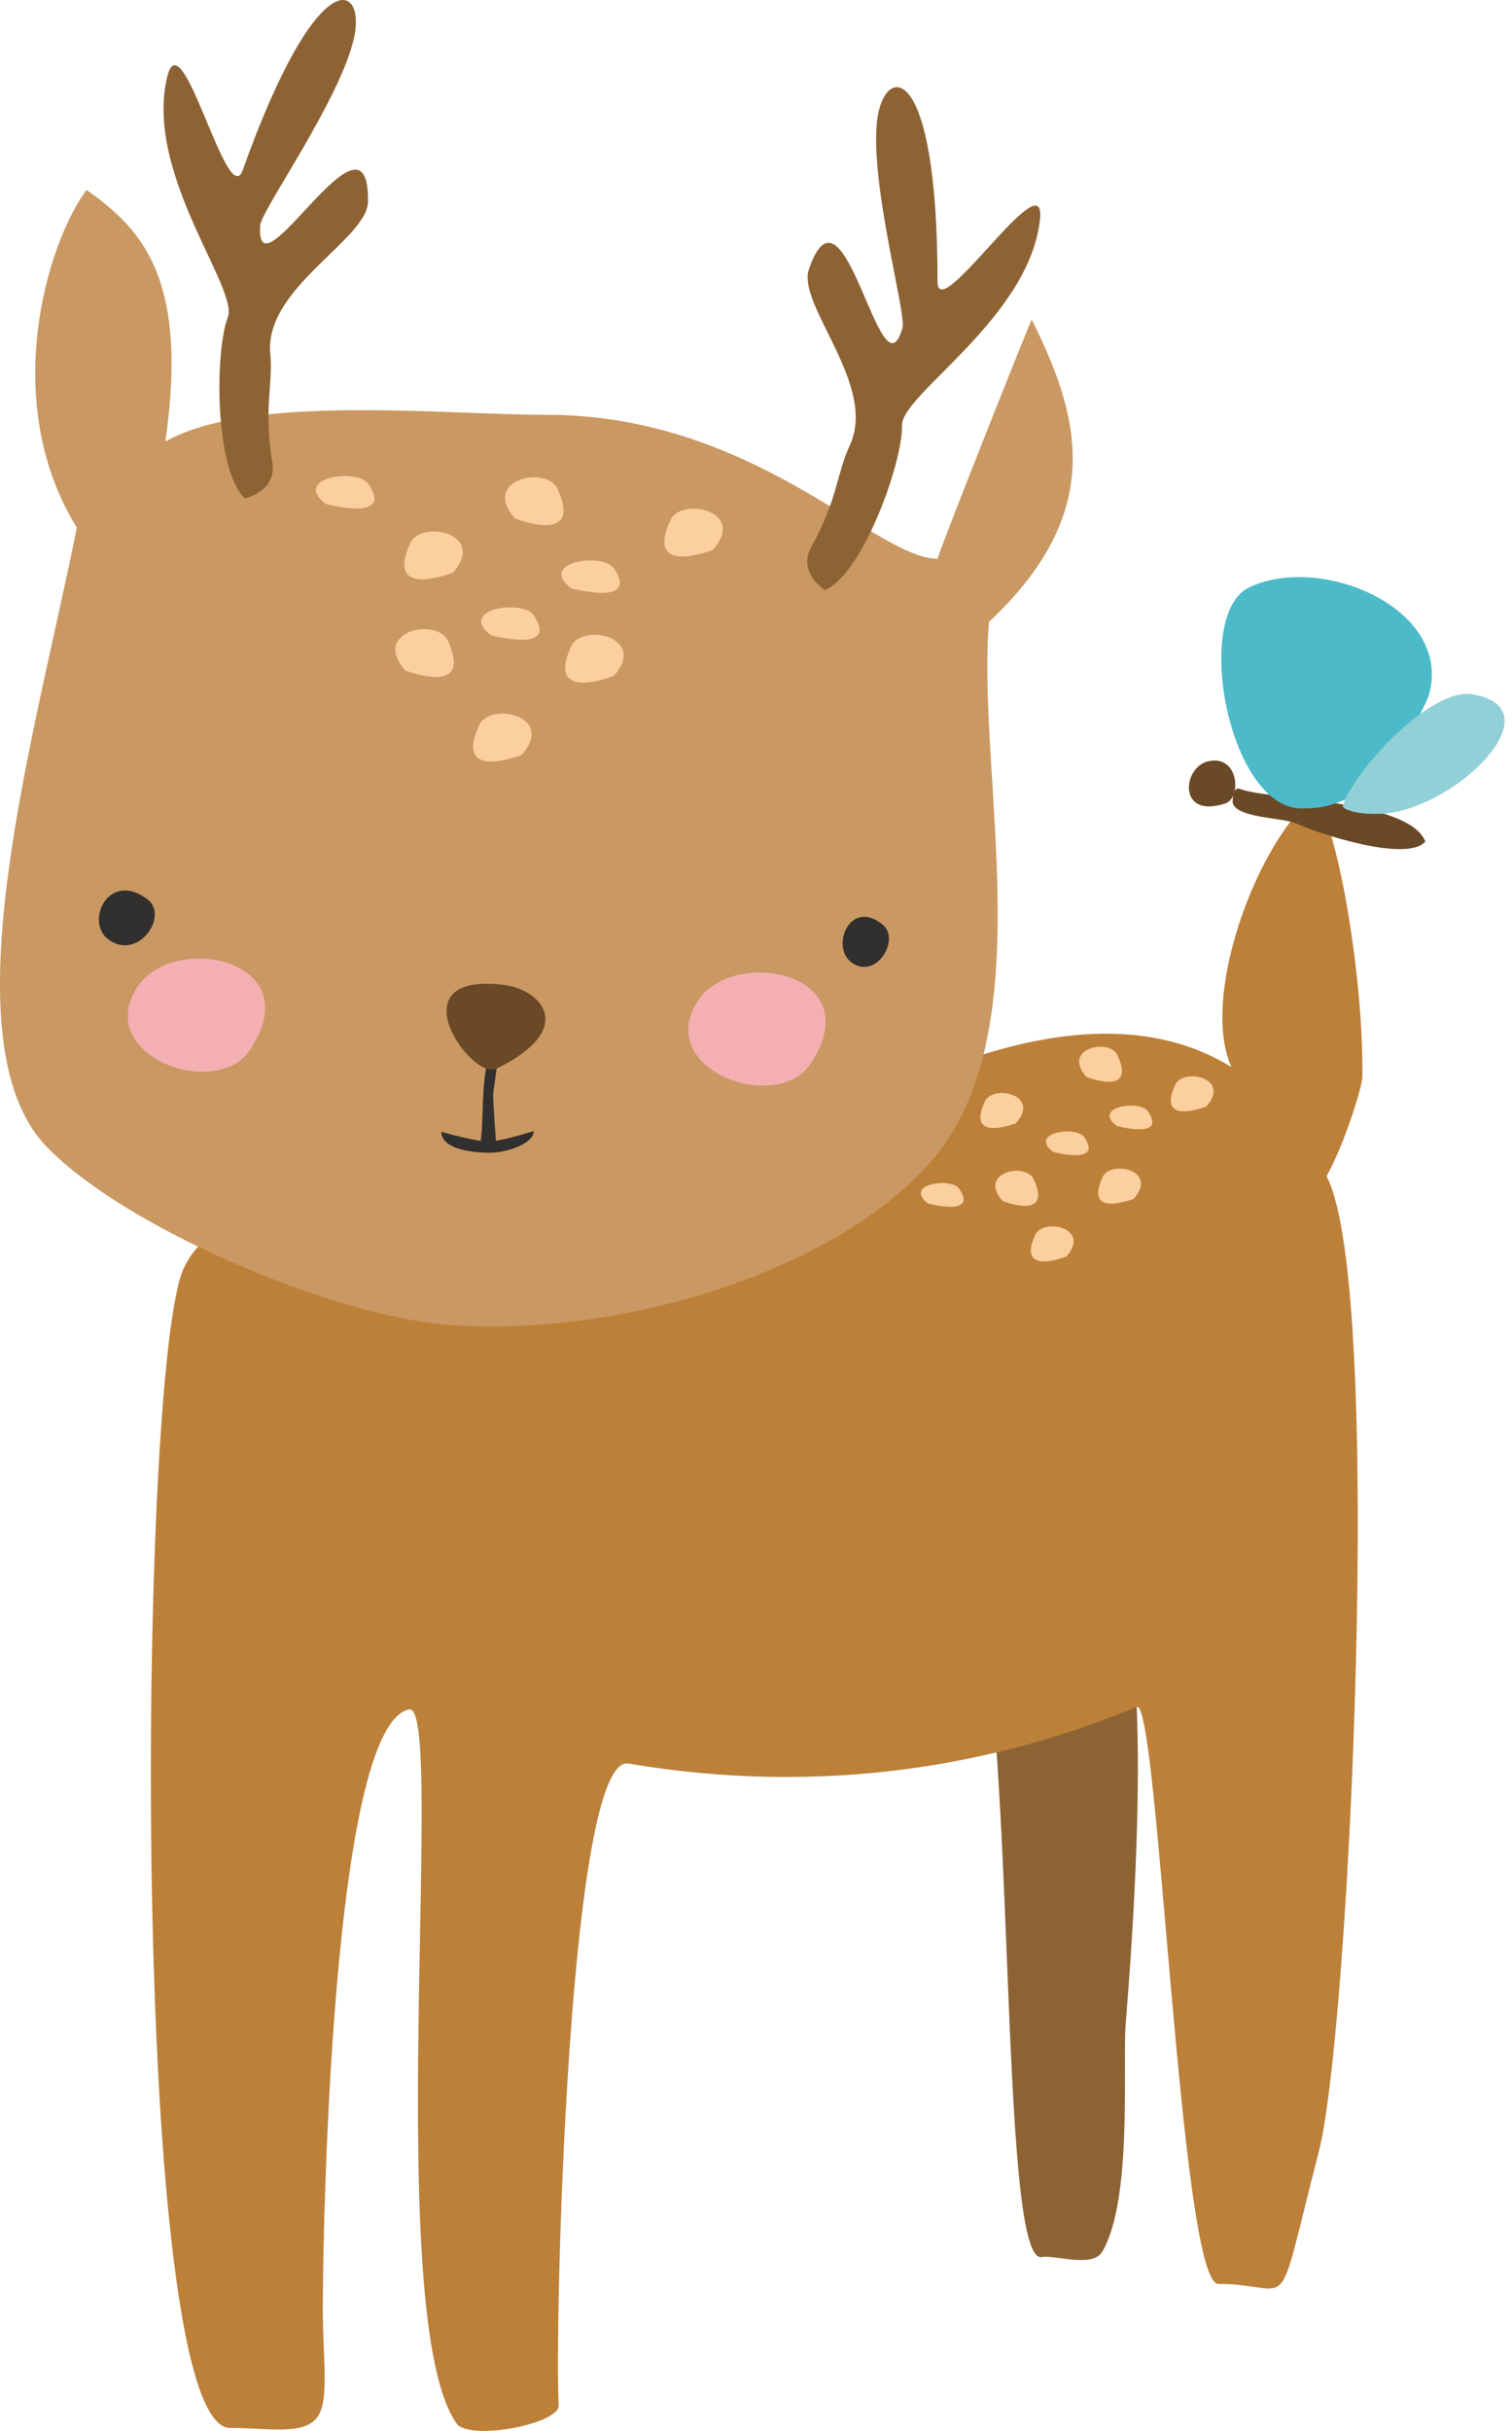 <svg width="140" height="225" viewBox="0 0 140 225" fill="none" xmlns="http://www.w3.org/2000/svg">
<path fill-rule="evenodd" clip-rule="evenodd" d="M89.967 146.845C94.208 157.221 92.344 209.78 96.475 208.911C97.615 208.674 101.158 209.943 102.056 208.418C104.886 203.635 103.929 191.258 104.232 187.322C104.703 181.255 107.745 144.858 101.306 144.858C96.603 144.858 94.363 145.662 89.967 146.845" fill="#8E6334"/>
<path fill-rule="evenodd" clip-rule="evenodd" d="M16.993 117.433C12.741 126.82 11.982 224.728 21.3 224.728C24.964 224.728 28.131 225.429 29.376 223.73C30.523 222.16 29.889 218.377 29.889 213.705C29.889 206.37 30.703 159.699 37.876 158.222C41.345 157.508 35.238 214.987 42.369 224.434C43.926 225.844 51.486 224.372 51.734 222.729C51.331 215.735 52.592 162.28 58.191 163.231C76.347 166.304 92.359 163.35 105.251 157.985C107.274 157.143 109.251 211.394 112.809 211.394C120.039 211.394 117.919 215.365 122.113 199.15C124.962 188.142 128.183 119.43 122.868 108.938L122.83 108.858C124.389 106.114 126.133 100.657 126.145 99.677C126.286 88.806 123.005 72.457 121.231 74.093C116.059 78.856 111.179 92.453 114.02 98.766C102.94 91.924 87.768 97.605 75.54 104.595C55.661 115.963 22.534 105.194 16.993 117.433" fill="#BC8039"/>
<path fill-rule="evenodd" clip-rule="evenodd" d="M4.301 106.123C11.51 113.601 30.657 121.769 41.437 122.614C56.887 123.828 76.85 117.99 86.053 107.686C96.712 95.754 90.401 71.786 91.57 57.563C102.742 47.12 99.741 38.12 95.533 29.571C95.08 30.5 86.79 51.387 86.816 51.719C81.052 51.719 69.902 38.392 50.565 38.392C40.871 38.392 23.152 36.446 15.313 40.862C17.54 25.423 12.879 21.067 8.016 17.571C4.339 22.537 -0.079 37.178 7.112 48.838C3.379 67.618 -5.15 96.3 4.301 106.123" fill="#CA9862"/>
<path fill-rule="evenodd" clip-rule="evenodd" d="M10.052 86.969C12.807 88.966 15.664 84.756 13.656 83.243C10.03 80.499 7.825 85.353 10.052 86.969Z" fill="#31302F"/>
<path fill-rule="evenodd" clip-rule="evenodd" d="M44.568 105.07C44.404 106.337 44.709 105.835 45.932 105.912C45.963 105.915 45.594 101.616 45.68 101.023C45.728 100.685 46.264 97.346 45.996 97.346C44.475 97.346 44.811 103.215 44.568 105.07" fill="#31302F"/>
<path fill-rule="evenodd" clip-rule="evenodd" d="M45.538 106.693C46.819 106.669 49.373 105.919 49.43 104.696C49.43 104.672 46.516 105.625 45.149 105.689C45.056 105.691 43.356 105.472 40.866 104.76C40.855 106.273 43.466 106.728 45.538 106.693Z" fill="#31302F"/>
<path fill-rule="evenodd" clip-rule="evenodd" d="M78.762 89.016C81.044 90.843 83.415 86.995 81.752 85.607C78.742 83.101 76.914 87.539 78.762 89.016Z" fill="#31302F"/>
<path fill-rule="evenodd" clip-rule="evenodd" d="M12.703 91.376C8.624 97.735 20.007 101.859 23.131 97.2C28.779 88.78 16.003 86.234 12.703 91.376Z" fill="#F4AFB3"/>
<path fill-rule="evenodd" clip-rule="evenodd" d="M64.602 92.661C60.52 99.018 71.903 103.142 75.028 98.487C80.677 90.067 67.901 87.517 64.602 92.661Z" fill="#F4AFB3"/>
<path fill-rule="evenodd" clip-rule="evenodd" d="M46.628 91.159C50.166 91.588 53.481 95.25 45.958 98.919C43.643 100.046 36.503 89.928 46.628 91.159Z" fill="#694926"/>
<path fill-rule="evenodd" clip-rule="evenodd" d="M22.682 46.136C19.867 43.529 19.874 32.548 21.095 29.363C22.119 26.683 13.373 16.098 15.469 7.165C16.812 1.415 21.062 19.703 22.477 15.74C29.407 -3.67 33.885 -1.594 32.792 3.448C31.549 9.166 24.186 19.479 24.093 20.848C23.589 28.183 34.183 8.553 34.075 18.659C34.035 22.168 24.465 26.617 25.024 32.731C25.298 35.732 24.385 37.709 25.212 42.766C25.661 45.521 22.665 46.116 22.682 46.136" fill="#8E6334"/>
<path fill-rule="evenodd" clip-rule="evenodd" d="M76.381 54.623C79.906 53.114 83.596 42.777 83.521 39.365C83.457 36.499 95.258 29.474 96.293 20.357C96.961 14.491 86.802 30.277 86.807 26.069C86.816 5.462 81.898 5.909 81.232 11.026C80.474 16.826 83.937 29.016 83.565 30.334C81.569 37.415 78.201 15.364 74.902 24.915C73.756 28.229 81.274 35.646 78.689 41.211C77.418 43.947 77.61 46.116 75.132 50.598C73.781 53.039 76.403 54.614 76.381 54.623" fill="#8E6334"/>
<path fill-rule="evenodd" clip-rule="evenodd" d="M30.17 46.651C30.194 46.642 36.538 48.378 34.113 44.791C33.098 43.292 26.959 44.192 30.17 46.651Z" fill="#FBCF9E"/>
<path fill-rule="evenodd" clip-rule="evenodd" d="M47.688 47.998C47.714 47.984 54.059 50.55 51.628 45.254C50.615 43.04 44.479 44.365 47.688 47.998Z" fill="#FBCF9E"/>
<path fill-rule="evenodd" clip-rule="evenodd" d="M66.007 50.901C65.985 50.89 59.637 53.451 62.067 48.155C63.077 45.946 69.218 47.27 66.007 50.901Z" fill="#FBCF9E"/>
<path fill-rule="evenodd" clip-rule="evenodd" d="M41.929 53.013C41.9 52.997 35.556 55.562 37.987 50.264C38.999 48.055 45.138 49.38 41.929 53.013Z" fill="#FBCF9E"/>
<path fill-rule="evenodd" clip-rule="evenodd" d="M52.904 54.461C52.931 54.452 59.272 56.19 56.842 52.597C55.832 51.102 49.691 52 52.904 54.461Z" fill="#FBCF9E"/>
<path fill-rule="evenodd" clip-rule="evenodd" d="M45.472 58.808C45.496 58.795 51.84 60.533 49.415 56.942C48.4 55.447 42.261 56.345 45.472 58.808Z" fill="#FBCF9E"/>
<path fill-rule="evenodd" clip-rule="evenodd" d="M37.526 62.055C37.553 62.039 43.897 64.604 41.469 59.308C40.459 57.099 34.314 58.422 37.526 62.055Z" fill="#FBCF9E"/>
<path fill-rule="evenodd" clip-rule="evenodd" d="M56.825 62.574C56.798 62.561 50.454 65.122 52.885 59.826C53.897 57.617 60.038 58.943 56.825 62.574Z" fill="#FBCF9E"/>
<path fill-rule="evenodd" clip-rule="evenodd" d="M48.3 69.876C48.28 69.862 41.931 72.425 44.359 67.127C45.374 64.916 51.515 66.243 48.3 69.876Z" fill="#FBCF9E"/>
<path fill-rule="evenodd" clip-rule="evenodd" d="M85.931 111.394C85.953 111.388 90.594 112.661 88.819 110.032C88.076 108.938 83.585 109.594 85.931 111.394Z" fill="#FBCF9E"/>
<path fill-rule="evenodd" clip-rule="evenodd" d="M100.596 99.683C100.614 99.675 105.257 101.55 103.477 97.671C102.736 96.055 98.241 97.025 100.596 99.683Z" fill="#FBCF9E"/>
<path fill-rule="evenodd" clip-rule="evenodd" d="M111.699 102.421C111.681 102.408 107.033 104.285 108.813 100.409C109.556 98.79 114.05 99.765 111.699 102.421Z" fill="#FBCF9E"/>
<path fill-rule="evenodd" clip-rule="evenodd" d="M94.07 103.965C94.05 103.953 89.404 105.831 91.184 101.955C91.927 100.336 96.421 101.307 94.07 103.965Z" fill="#FBCF9E"/>
<path fill-rule="evenodd" clip-rule="evenodd" d="M103.411 104.226C103.431 104.219 108.077 105.49 106.294 102.866C105.558 101.767 101.06 102.426 103.411 104.226Z" fill="#FBCF9E"/>
<path fill-rule="evenodd" clip-rule="evenodd" d="M97.516 106.625C97.531 106.616 102.18 107.887 100.399 105.26C99.661 104.164 95.163 104.822 97.516 106.625Z" fill="#FBCF9E"/>
<path fill-rule="evenodd" clip-rule="evenodd" d="M92.832 111.166C92.852 111.155 97.496 113.033 95.718 109.154C94.975 107.538 90.484 108.506 92.832 111.166Z" fill="#FBCF9E"/>
<path fill-rule="evenodd" clip-rule="evenodd" d="M104.974 110.963C104.957 110.952 100.311 112.829 102.091 108.951C102.832 107.334 107.325 108.305 104.974 110.963Z" fill="#FBCF9E"/>
<path fill-rule="evenodd" clip-rule="evenodd" d="M98.737 116.308C98.719 116.297 94.075 118.174 95.853 114.298C96.594 112.677 101.089 113.65 98.737 116.308Z" fill="#FBCF9E"/>
<path fill-rule="evenodd" clip-rule="evenodd" d="M114.843 73.031C117.551 74.075 130.417 73.949 131.978 77.896C130.235 79.866 121.998 77.137 120.068 76.231C118.83 75.643 113.929 75.738 114.137 74.048C114.157 73.889 114.157 72.768 114.843 73.031Z" fill="#694926"/>
<path fill-rule="evenodd" clip-rule="evenodd" d="M111.843 70.471C109.484 71.026 109.013 75.848 113.473 74.358C114.965 73.858 114.727 69.792 111.843 70.471Z" fill="#694926"/>
<path fill-rule="evenodd" clip-rule="evenodd" d="M115.677 54.359C122.324 51.215 134.366 56.294 132.356 64.142C131.894 65.94 127.677 72.704 125.873 73.44C123.772 74.296 123.1 74.827 120.508 74.827C113.762 74.827 110.398 56.856 115.677 54.359Z" fill="#4CBAC9"/>
<path fill-rule="evenodd" clip-rule="evenodd" d="M124.334 74.579C125.562 71.028 132.549 63.662 136.284 64.257C144.342 65.54 134.548 75.165 127.682 75.331C125.405 75.382 124.246 74.849 124.334 74.579Z" fill="#92D0D8"/>
</svg>
